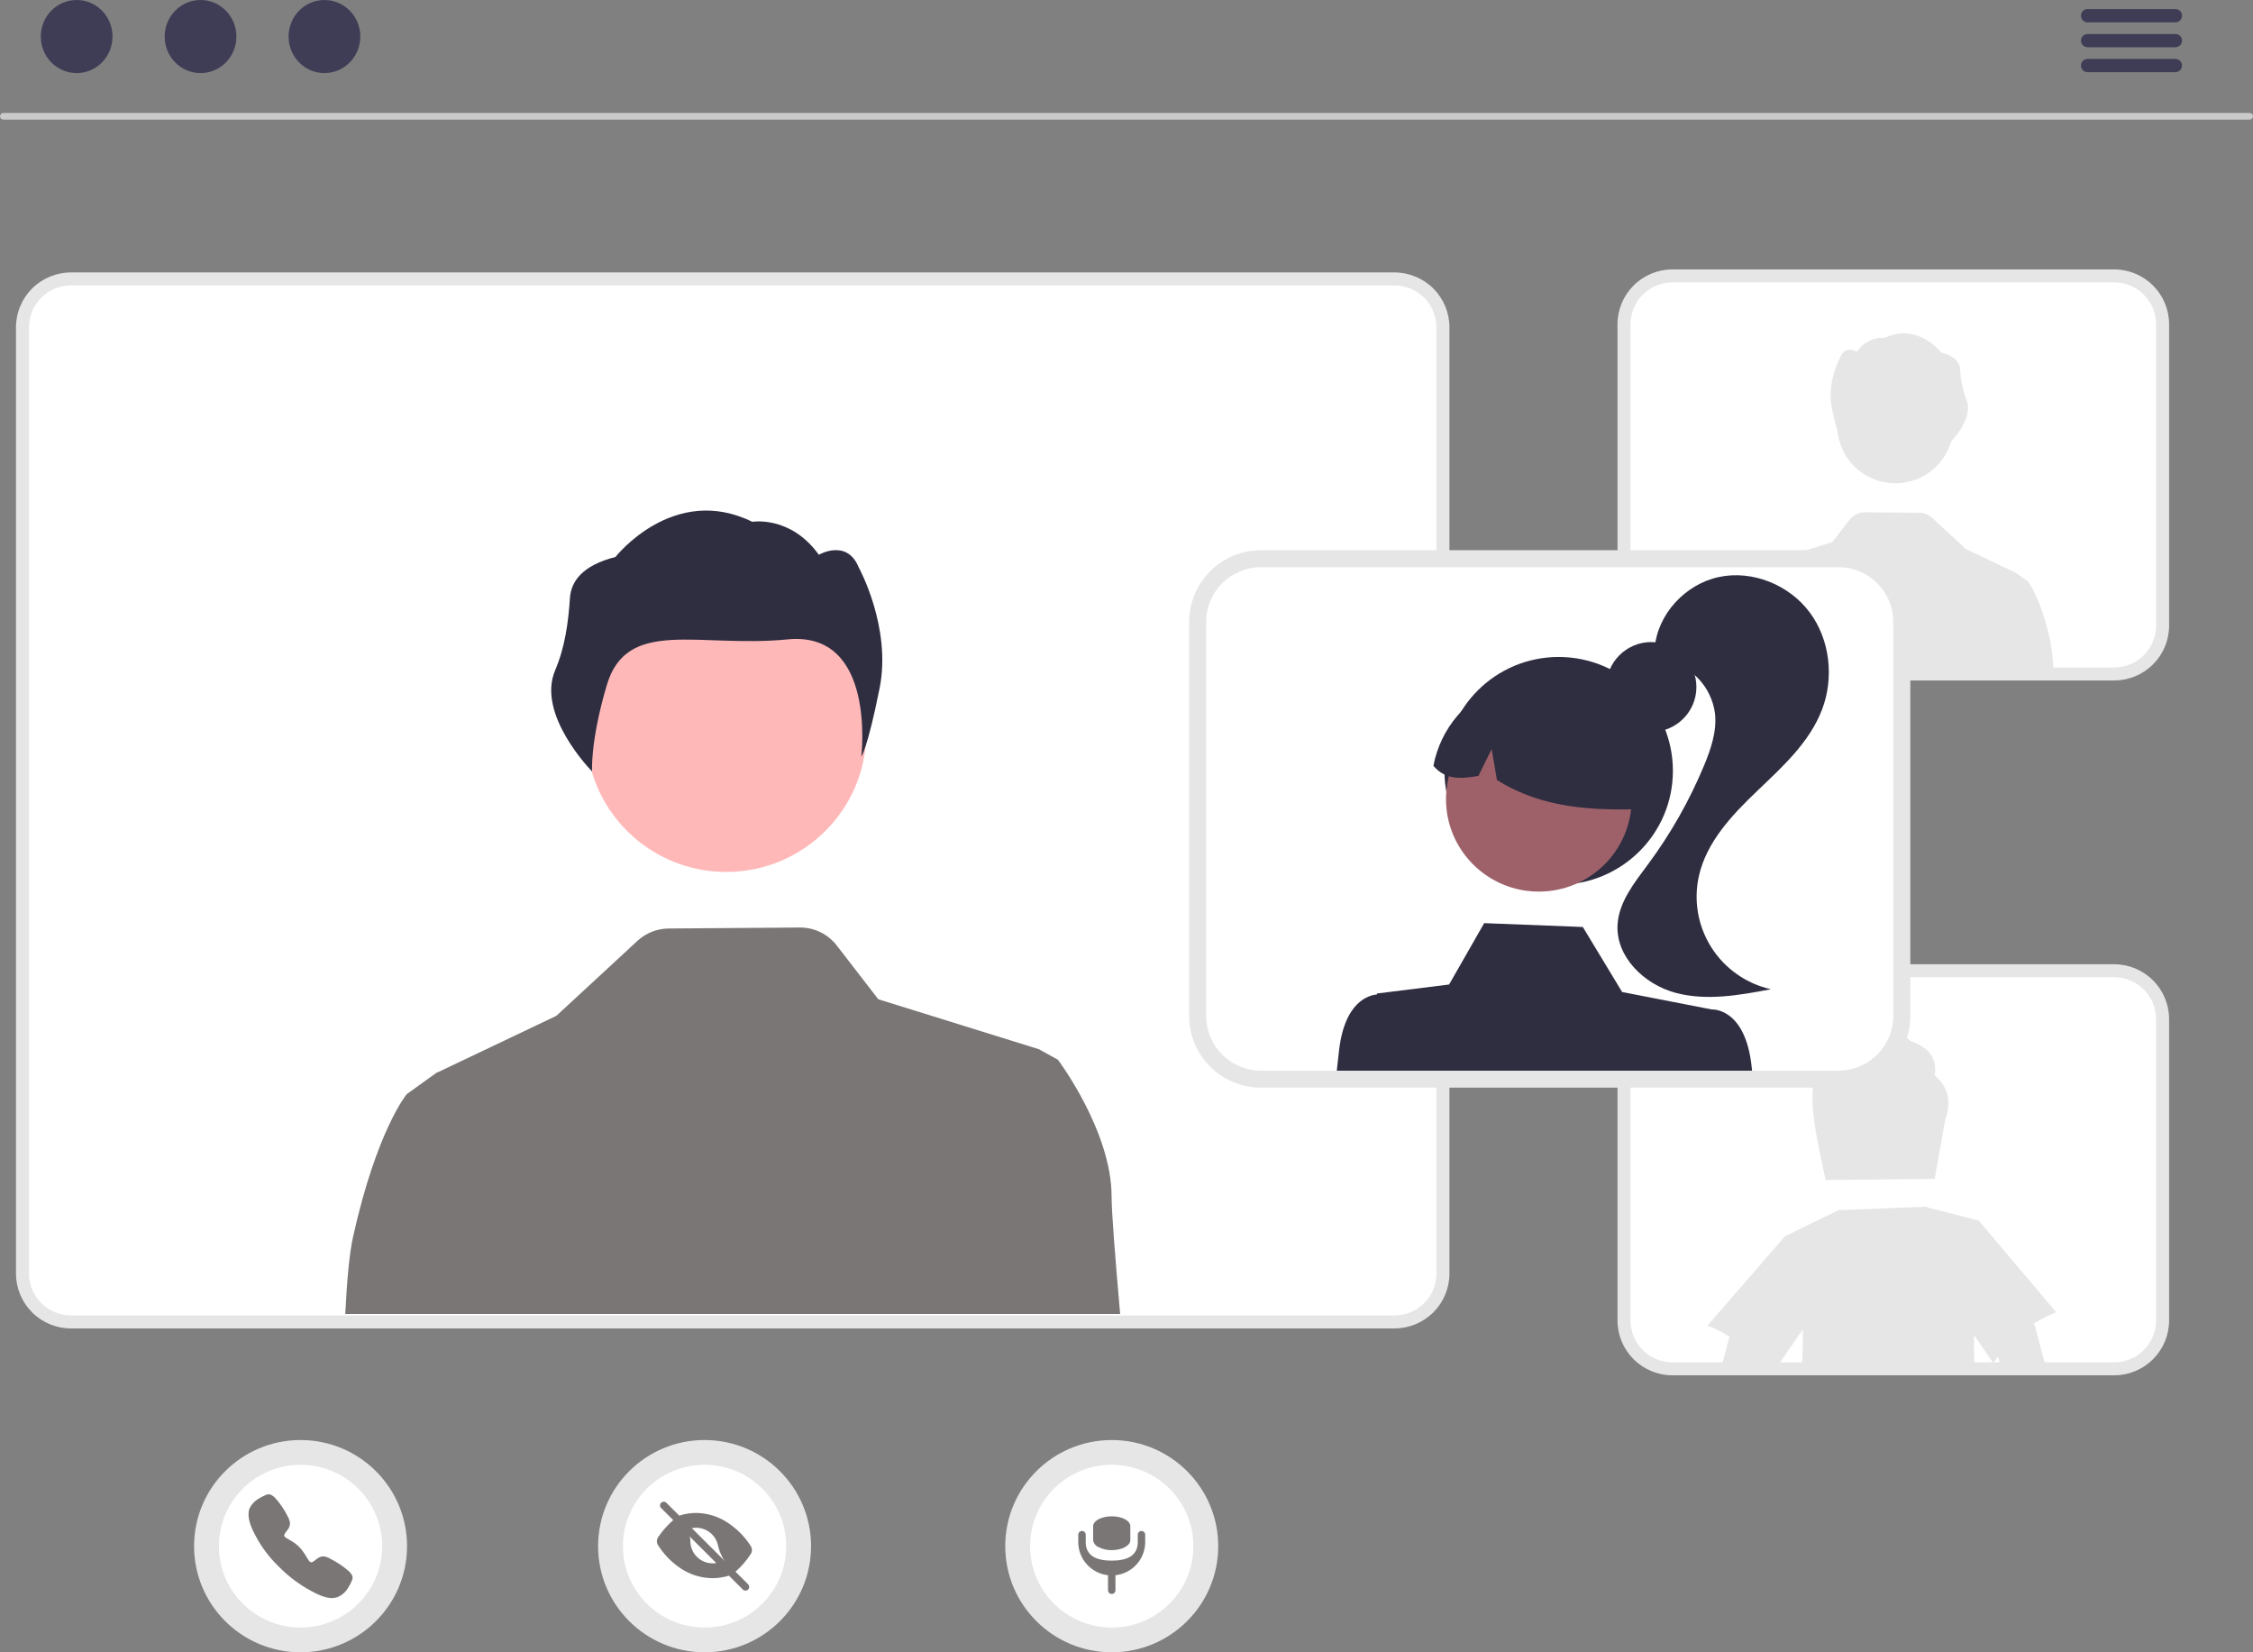 <svg width="105" height="77" viewBox="0 0 105 77" fill="none" xmlns="http://www.w3.org/2000/svg">
<rect x="0" y="0" width="105" height="77" fill="#808080" stroke="none"/>
<g clip-path="url(#clip0_8_2501)">
<path d="M64.988 61.907H3.307C2.628 61.907 1.976 61.637 1.496 61.159C1.016 60.68 0.746 60.031 0.745 59.354V15.249C0.746 14.572 1.016 13.923 1.496 13.444C1.976 12.966 2.628 12.697 3.307 12.696H64.988C65.667 12.697 66.319 12.966 66.799 13.444C67.279 13.923 67.549 14.572 67.55 15.249V59.354C67.549 60.031 67.279 60.68 66.799 61.159C66.319 61.637 65.667 61.907 64.988 61.907ZM3.307 14.04C2.985 14.04 2.677 14.168 2.449 14.394C2.222 14.621 2.094 14.928 2.093 15.249V59.354C2.094 59.675 2.222 59.982 2.449 60.209C2.677 60.436 2.985 60.563 3.307 60.563H64.988C65.31 60.563 65.618 60.436 65.846 60.209C66.073 59.982 66.201 59.675 66.202 59.354V15.249C66.201 14.928 66.073 14.621 65.846 14.394C65.618 14.168 65.31 14.04 64.988 14.04H3.307Z" fill="#E6E6E6"/>
<path d="M32.837 77C35.578 77 37.799 74.785 37.799 72.054C37.799 69.322 35.578 67.108 32.837 67.108C30.096 67.108 27.874 69.322 27.874 72.054C27.874 74.785 30.096 77 32.837 77Z" fill="#E6E6E6"/>
<path d="M32.837 75.846C34.938 75.846 36.641 74.148 36.641 72.054C36.641 69.96 34.938 68.262 32.837 68.262C30.735 68.262 29.032 69.96 29.032 72.054C29.032 74.148 30.735 75.846 32.837 75.846Z" fill="white"/>
<path d="M34.743 74.125C34.72 74.125 34.697 74.121 34.676 74.112C34.655 74.103 34.636 74.09 34.62 74.074L30.808 70.274C30.776 70.242 30.759 70.198 30.76 70.153C30.761 70.108 30.779 70.065 30.811 70.033C30.843 70.001 30.886 69.983 30.931 69.983C30.976 69.982 31.02 69.999 31.053 70.03L34.865 73.83C34.889 73.854 34.906 73.885 34.913 73.918C34.919 73.952 34.916 73.987 34.903 74.018C34.89 74.05 34.867 74.077 34.839 74.096C34.81 74.115 34.777 74.125 34.743 74.125Z" fill="#797675"/>
<path d="M34.988 72.419C35.024 72.363 35.043 72.298 35.043 72.232C35.043 72.165 35.023 72.1 34.987 72.044C34.709 71.611 34.343 71.241 33.912 70.959C33.475 70.669 32.964 70.512 32.44 70.505C32.175 70.505 31.912 70.548 31.662 70.632C31.655 70.634 31.648 70.638 31.643 70.644C31.638 70.649 31.635 70.656 31.633 70.663C31.631 70.67 31.632 70.678 31.634 70.685C31.636 70.692 31.64 70.698 31.645 70.704L32.157 71.214C32.162 71.219 32.169 71.223 32.176 71.225C32.183 71.227 32.191 71.227 32.198 71.225C32.466 71.16 32.749 71.204 32.984 71.346C33.22 71.489 33.389 71.719 33.454 71.986L33.456 71.992C33.544 72.404 33.746 72.785 34.039 73.09L34.202 73.252C34.209 73.26 34.22 73.264 34.23 73.265C34.241 73.265 34.252 73.262 34.26 73.255C34.544 73.014 34.789 72.733 34.988 72.419Z" fill="#797675"/>
<path d="M33.213 72.854C33.077 72.854 32.941 72.828 32.815 72.775C32.689 72.723 32.575 72.647 32.478 72.551C32.382 72.455 32.305 72.34 32.253 72.215C32.2 72.089 32.173 71.954 32.173 71.818C32.173 71.817 32.173 71.816 32.173 71.815C32.176 71.725 32.16 71.635 32.127 71.55C32.094 71.466 32.045 71.389 31.982 71.323L31.467 70.811C31.46 70.803 31.449 70.799 31.438 70.798C31.427 70.798 31.417 70.801 31.409 70.808C31.13 71.049 30.884 71.323 30.676 71.626C30.637 71.682 30.615 71.748 30.614 71.816C30.613 71.885 30.632 71.952 30.669 72.009C30.942 72.443 31.305 72.813 31.733 73.096C32.171 73.386 32.684 73.543 33.21 73.545C33.477 73.544 33.742 73.502 33.997 73.421C34.004 73.418 34.01 73.414 34.015 73.409C34.02 73.403 34.024 73.397 34.026 73.39C34.027 73.382 34.027 73.375 34.025 73.368C34.023 73.361 34.019 73.354 34.014 73.349L33.5 72.837C33.495 72.831 33.488 72.827 33.481 72.825C33.473 72.823 33.466 72.823 33.459 72.825C33.378 72.845 33.296 72.854 33.213 72.854Z" fill="#797675"/>
<path d="M14.007 77C16.748 77 18.97 74.785 18.97 72.054C18.97 69.322 16.748 67.108 14.007 67.108C11.267 67.108 9.045 69.322 9.045 72.054C9.045 74.785 11.267 77 14.007 77Z" fill="#E6E6E6"/>
<path d="M14.007 75.846C16.109 75.846 17.812 74.148 17.812 72.054C17.812 69.96 16.109 68.262 14.007 68.262C11.906 68.262 10.203 69.96 10.203 72.054C10.203 74.148 11.906 75.846 14.007 75.846Z" fill="white"/>
<path d="M15.469 74.472C15.258 74.472 14.961 74.396 14.516 74.148C13.963 73.853 13.458 73.477 13.019 73.032C12.564 72.6 12.184 72.096 11.895 71.54C11.496 70.817 11.564 70.438 11.64 70.276C11.727 70.099 11.866 69.951 12.037 69.852C12.135 69.787 12.239 69.733 12.347 69.687C12.358 69.683 12.368 69.678 12.377 69.674C12.413 69.654 12.452 69.642 12.493 69.638C12.534 69.634 12.576 69.639 12.614 69.653C12.701 69.694 12.778 69.753 12.841 69.826C13.066 70.078 13.256 70.359 13.405 70.661C13.467 70.766 13.505 70.883 13.516 71.004C13.507 71.123 13.459 71.236 13.378 71.326C13.364 71.345 13.35 71.363 13.336 71.381C13.254 71.489 13.236 71.52 13.248 71.576C13.272 71.688 13.638 71.785 13.934 72.08C14.23 72.374 14.369 72.778 14.481 72.802C14.54 72.815 14.572 72.796 14.683 72.711C14.699 72.698 14.716 72.686 14.733 72.673C14.823 72.589 14.938 72.538 15.061 72.527H15.062C15.184 72.54 15.303 72.581 15.407 72.648C15.707 72.799 15.988 72.987 16.242 73.207C16.315 73.269 16.374 73.345 16.416 73.431C16.429 73.47 16.434 73.511 16.431 73.552C16.427 73.593 16.415 73.633 16.394 73.669C16.39 73.678 16.386 73.688 16.381 73.699C16.336 73.806 16.28 73.909 16.216 74.007C16.115 74.177 15.967 74.315 15.789 74.402C15.689 74.449 15.58 74.473 15.469 74.472Z" fill="#797675"/>
<path d="M51.812 77C54.553 77 56.775 74.785 56.775 72.054C56.775 69.322 54.553 67.108 51.812 67.108C49.071 67.108 46.849 69.322 46.849 72.054C46.849 74.785 49.071 77 51.812 77Z" fill="#E6E6E6"/>
<path d="M51.812 75.846C53.913 75.846 55.617 74.148 55.617 72.054C55.617 69.96 53.913 68.262 51.812 68.262C49.711 68.262 48.007 69.96 48.007 72.054C48.007 74.148 49.711 75.846 51.812 75.846Z" fill="white"/>
<path d="M53.198 71.346C53.152 71.346 53.108 71.364 53.076 71.396C53.043 71.429 53.025 71.473 53.025 71.518V71.864C53.025 72.532 52.482 72.728 51.812 72.728C51.142 72.728 50.599 72.532 50.599 71.864V71.518C50.599 71.473 50.581 71.429 50.548 71.396C50.516 71.364 50.471 71.346 50.425 71.346C50.38 71.346 50.335 71.364 50.303 71.396C50.27 71.429 50.252 71.473 50.252 71.518V71.864C50.253 72.246 50.394 72.615 50.65 72.899C50.906 73.184 51.258 73.365 51.639 73.408V74.109C51.639 74.155 51.657 74.199 51.689 74.231C51.722 74.264 51.766 74.282 51.812 74.282C51.858 74.282 51.902 74.264 51.934 74.231C51.967 74.199 51.985 74.155 51.985 74.109V73.408C52.366 73.365 52.718 73.184 52.974 72.899C53.229 72.615 53.371 72.246 53.371 71.864V71.518C53.371 71.473 53.353 71.429 53.321 71.396C53.288 71.364 53.244 71.346 53.198 71.346Z" fill="#797675"/>
<path d="M51.812 72.239C51.599 72.243 51.389 72.195 51.199 72.099C51.131 72.072 51.072 72.027 51.027 71.969C50.982 71.911 50.954 71.842 50.945 71.77V71.127C50.944 70.872 51.328 70.665 51.805 70.663C51.807 70.663 51.81 70.663 51.812 70.663C52.285 70.661 52.673 70.864 52.678 71.117C52.678 71.12 52.678 71.124 52.678 71.127V71.77C52.681 72.027 52.293 72.237 51.812 72.239Z" fill="#797675"/>
<path d="M64.988 61.303H3.307C2.788 61.302 2.292 61.096 1.925 60.731C1.558 60.366 1.352 59.871 1.352 59.354V15.249C1.352 14.732 1.558 14.237 1.925 13.872C2.292 13.507 2.788 13.301 3.307 13.3H64.988C65.507 13.301 66.004 13.507 66.37 13.872C66.737 14.237 66.943 14.732 66.943 15.249V59.354C66.943 59.871 66.737 60.366 66.37 60.731C66.004 61.096 65.507 61.302 64.988 61.303Z" fill="white"/>
<path d="M33.846 40.634C37.451 40.634 40.374 37.721 40.374 34.127C40.374 30.533 37.451 27.62 33.846 27.62C30.24 27.62 27.317 30.533 27.317 34.127C27.317 37.721 30.24 40.634 33.846 40.634Z" fill="#FFB8B8"/>
<path d="M26.562 27.867C26.612 27.12 27.108 26.355 28.683 25.956C28.683 25.956 31.386 22.51 35.06 24.317C35.06 24.317 36.841 24.012 38.162 25.853C38.162 25.853 39.471 25.084 40.023 26.448C40.023 26.448 41.559 29.23 40.994 32.069C40.428 34.907 40.139 35.261 40.139 35.261C40.139 35.261 40.86 29.39 36.709 29.797C32.558 30.204 29.217 28.75 28.277 31.935C27.496 34.58 27.595 35.953 27.595 35.953C27.595 35.953 24.985 33.315 25.872 31.237C26.326 30.175 26.486 29.019 26.562 27.867Z" fill="#2F2E41"/>
<path d="M16.091 61.235H52.204C51.962 58.49 51.805 56.447 51.805 55.757C51.805 52.71 49.304 49.385 49.304 49.385L48.408 48.892L40.932 46.567L38.997 44.062C38.794 43.799 38.533 43.587 38.234 43.441C37.935 43.296 37.606 43.221 37.274 43.224L31.162 43.27C30.624 43.274 30.107 43.478 29.712 43.842L25.927 47.341L20.376 49.983L20.367 49.974L20.309 50.017L19.485 50.608L18.955 50.99C18.955 50.99 17.565 52.652 16.454 57.638C16.287 58.388 16.169 59.643 16.091 61.235Z" fill="#797675"/>
<path d="M104.848 5.574H0.152C0.111 5.573 0.073 5.556 0.044 5.527C0.016 5.498 -2.57492e-05 5.459 -2.57492e-05 5.419C-2.57492e-05 5.378 0.016 5.339 0.044 5.31C0.073 5.282 0.111 5.265 0.152 5.264H104.848C104.889 5.265 104.927 5.282 104.956 5.31C104.984 5.339 105 5.378 105 5.419C105 5.459 104.984 5.498 104.956 5.527C104.927 5.556 104.889 5.573 104.848 5.574Z" fill="#CACACA"/>
<path d="M3.572 3.406C4.495 3.406 5.244 2.644 5.244 1.703C5.244 0.762 4.495 0 3.572 0C2.649 0 1.901 0.762 1.901 1.703C1.901 2.644 2.649 3.406 3.572 3.406Z" fill="#3F3D56"/>
<path d="M9.346 3.406C10.27 3.406 11.018 2.644 11.018 1.703C11.018 0.762 10.27 0 9.346 0C8.423 0 7.675 0.762 7.675 1.703C7.675 2.644 8.423 3.406 9.346 3.406Z" fill="#3F3D56"/>
<path d="M15.121 3.406C16.044 3.406 16.792 2.644 16.792 1.703C16.792 0.762 16.044 0 15.121 0C14.197 0 13.449 0.762 13.449 1.703C13.449 2.644 14.197 3.406 15.121 3.406Z" fill="#3F3D56"/>
<path d="M101.388 1.042H97.286C97.204 1.04 97.127 1.006 97.07 0.949C97.013 0.891 96.982 0.813 96.982 0.732C96.982 0.651 97.013 0.573 97.07 0.515C97.127 0.458 97.204 0.424 97.286 0.422H101.388C101.47 0.424 101.547 0.458 101.604 0.515C101.661 0.573 101.692 0.651 101.692 0.732C101.692 0.813 101.661 0.891 101.604 0.949C101.547 1.006 101.47 1.04 101.388 1.042Z" fill="#3F3D56"/>
<path d="M101.388 2.203H97.286C97.204 2.201 97.127 2.168 97.07 2.11C97.013 2.052 96.982 1.974 96.982 1.893C96.982 1.812 97.013 1.735 97.07 1.677C97.127 1.619 97.204 1.585 97.286 1.584H101.388C101.47 1.585 101.547 1.619 101.604 1.677C101.661 1.735 101.692 1.812 101.692 1.893C101.692 1.974 101.661 2.052 101.604 2.11C101.547 2.168 101.47 2.201 101.388 2.203Z" fill="#3F3D56"/>
<path d="M101.388 3.364H97.286C97.204 3.362 97.127 3.329 97.07 3.271C97.013 3.213 96.982 3.135 96.982 3.054C96.982 2.973 97.013 2.896 97.07 2.838C97.127 2.78 97.204 2.747 97.286 2.745H101.388C101.47 2.747 101.547 2.78 101.604 2.838C101.661 2.896 101.692 2.973 101.692 3.054C101.692 3.135 101.661 3.213 101.604 3.271C101.547 3.329 101.47 3.362 101.388 3.364Z" fill="#3F3D56"/>
<path d="M98.528 64.093H77.945C77.265 64.092 76.614 63.823 76.134 63.344C75.654 62.865 75.383 62.217 75.383 61.539V47.489C75.383 46.812 75.654 46.163 76.134 45.684C76.614 45.206 77.265 44.936 77.945 44.935H98.528C99.207 44.936 99.858 45.206 100.339 45.684C100.819 46.163 101.089 46.812 101.09 47.489V61.539C101.089 62.217 100.819 62.865 100.339 63.344C99.858 63.823 99.207 64.092 98.528 64.093ZM77.945 46.279C77.623 46.28 77.314 46.407 77.087 46.634C76.859 46.861 76.731 47.168 76.731 47.489V61.539C76.731 61.86 76.859 62.168 77.087 62.394C77.314 62.621 77.623 62.749 77.945 62.749H98.528C98.85 62.749 99.158 62.621 99.386 62.394C99.613 62.168 99.741 61.86 99.742 61.539V47.489C99.741 47.168 99.613 46.861 99.386 46.634C99.158 46.407 98.85 46.28 98.528 46.279H77.945Z" fill="#E6E6E6"/>
<path d="M98.528 63.488H77.945C77.426 63.488 76.929 63.282 76.563 62.917C76.196 62.551 75.99 62.056 75.989 61.54V47.489C75.99 46.972 76.196 46.477 76.563 46.112C76.929 45.746 77.426 45.541 77.945 45.54H98.528C99.046 45.541 99.543 45.746 99.91 46.112C100.276 46.477 100.482 46.972 100.483 47.489V61.54C100.482 62.056 100.276 62.551 99.91 62.917C99.543 63.282 99.046 63.488 98.528 63.488Z" fill="white"/>
<path d="M90.166 50.114C90.285 49.374 89.949 48.83 89.056 48.522C88.168 47.754 86.856 47.57 86.068 48.8C85.75 48.781 85.437 48.885 85.194 49.091C84.951 49.296 84.797 49.587 84.765 49.903C84.041 50.742 84.845 53.818 85.083 54.99L86.353 54.978L88.888 54.953L90.166 54.94L90.653 52.192C90.95 51.392 90.829 50.692 90.166 50.114Z" fill="#E6E6E6"/>
<path d="M94.779 61.687C95.11 61.475 95.462 61.297 95.828 61.153L92.216 56.879L89.83 56.27C89.81 56.259 89.791 56.248 89.772 56.236L85.745 56.39L85.728 56.373L83.189 57.611L79.578 61.772C79.934 61.911 80.277 62.084 80.6 62.287L80.228 63.7H82.812L83.499 62.704H83.534C83.534 62.687 83.535 62.67 83.535 62.653L84.018 61.953C84.029 62.518 84.013 63.101 83.974 63.7H92.011C91.999 63.202 91.996 62.707 91.996 62.216L92.895 63.516C92.962 63.417 93.034 63.325 93.106 63.232L93.283 63.7H95.341L94.847 61.83C94.834 61.778 94.81 61.73 94.779 61.687Z" fill="#E6E6E6"/>
<path d="M98.528 31.712H77.945C77.265 31.711 76.614 31.442 76.134 30.963C75.654 30.484 75.383 29.835 75.383 29.158V15.108C75.383 14.431 75.654 13.782 76.134 13.303C76.614 12.825 77.265 12.555 77.945 12.554H98.528C99.207 12.555 99.858 12.825 100.339 13.303C100.819 13.782 101.089 14.431 101.09 15.108V29.158C101.089 29.835 100.819 30.484 100.339 30.963C99.858 31.442 99.207 31.711 98.528 31.712ZM77.945 13.898C77.623 13.899 77.314 14.026 77.087 14.253C76.859 14.48 76.731 14.787 76.731 15.108V29.158C76.731 29.479 76.859 29.787 77.087 30.013C77.314 30.24 77.623 30.367 77.945 30.368H98.528C98.85 30.367 99.158 30.24 99.386 30.013C99.613 29.787 99.741 29.479 99.742 29.158V15.108C99.741 14.787 99.613 14.48 99.386 14.253C99.158 14.026 98.85 13.899 98.528 13.898H77.945Z" fill="#E6E6E6"/>
<path d="M98.528 31.107H77.945C77.426 31.106 76.929 30.901 76.563 30.536C76.196 30.17 75.99 29.675 75.989 29.158V15.108C75.99 14.591 76.196 14.096 76.563 13.731C76.929 13.365 77.426 13.16 77.945 13.159H98.528C99.046 13.16 99.543 13.365 99.91 13.731C100.276 14.096 100.482 14.591 100.483 15.108V29.158C100.482 29.675 100.276 30.17 99.91 30.536C99.543 30.901 99.046 31.106 98.528 31.107Z" fill="white"/>
<path d="M85.636 20.087C85.698 20.712 85.976 21.295 86.423 21.738C86.87 22.18 87.457 22.453 88.084 22.511C88.711 22.568 89.339 22.406 89.859 22.052C90.379 21.699 90.759 21.175 90.934 20.572C91.022 20.481 91.994 19.446 91.642 18.622C91.468 18.175 91.371 17.702 91.356 17.223C91.335 16.913 91.129 16.596 90.475 16.43C90.475 16.43 89.353 15 87.829 15.75C87.829 15.75 87.09 15.623 86.541 16.388C86.541 16.388 85.998 16.068 85.769 16.634C85.769 16.634 85.131 17.789 85.366 18.967C85.435 19.345 85.525 19.719 85.636 20.087Z" fill="#E6E6E6"/>
<path d="M95.551 29.859C95.09 27.79 94.513 27.1 94.513 27.1L94.293 26.941L93.951 26.696L93.927 26.678L93.923 26.682L91.619 25.585L90.048 24.133C89.884 23.982 89.67 23.897 89.447 23.895L86.91 23.876C86.772 23.875 86.635 23.906 86.511 23.967C86.387 24.027 86.279 24.115 86.195 24.224L85.392 25.264L82.289 26.229L81.917 26.434C81.917 26.434 80.879 27.814 80.879 29.078C80.879 29.365 80.814 30.212 80.713 31.352H95.701C95.688 30.851 95.638 30.352 95.551 29.859Z" fill="#E6E6E6"/>
<path d="M85.68 50.687H58.769C57.881 50.686 57.03 50.334 56.402 49.708C55.774 49.082 55.421 48.233 55.42 47.348V28.979C55.421 28.093 55.774 27.245 56.402 26.619C57.03 25.993 57.881 25.641 58.769 25.64H85.68C86.568 25.641 87.419 25.993 88.047 26.619C88.675 27.245 89.028 28.093 89.029 28.979V47.348C89.028 48.233 88.675 49.082 88.047 49.708C87.419 50.334 86.568 50.686 85.68 50.687ZM58.769 27.397C58.348 27.398 57.945 27.565 57.648 27.861C57.35 28.157 57.183 28.559 57.182 28.979V47.348C57.183 47.768 57.35 48.17 57.648 48.466C57.945 48.763 58.348 48.929 58.769 48.93H85.68C86.1 48.929 86.504 48.763 86.801 48.466C87.099 48.17 87.266 47.768 87.266 47.348V28.979C87.266 28.559 87.099 28.157 86.801 27.861C86.504 27.565 86.1 27.398 85.68 27.397H58.769Z" fill="#E6E6E6"/>
<path d="M85.679 26.431H58.769C58.091 26.432 57.441 26.701 56.962 27.178C56.483 27.656 56.213 28.303 56.212 28.979V47.349C56.213 48.024 56.483 48.672 56.962 49.149C57.442 49.627 58.091 49.895 58.769 49.896H85.679C86.357 49.895 87.007 49.627 87.486 49.149C87.966 48.672 88.235 48.024 88.236 47.349V28.979C88.235 28.303 87.966 27.656 87.486 27.178C87.007 26.701 86.357 26.432 85.679 26.431Z" fill="white"/>
<path d="M76.959 34.11C78.119 34.11 79.06 33.173 79.06 32.016C79.06 30.859 78.119 29.921 76.959 29.921C75.798 29.921 74.857 30.859 74.857 32.016C74.857 33.173 75.798 34.11 76.959 34.11Z" fill="#2F2E41"/>
<path d="M72.641 41.228C75.582 41.228 77.965 38.852 77.965 35.922C77.965 32.991 75.582 30.616 72.641 30.616C69.701 30.616 67.317 32.991 67.317 35.922C67.317 38.852 69.701 41.228 72.641 41.228Z" fill="#2F2E41"/>
<path d="M71.716 41.55C74.106 41.55 76.043 39.62 76.043 37.239C76.043 34.857 74.106 32.927 71.716 32.927C69.327 32.927 67.39 34.857 67.39 37.239C67.39 39.62 69.327 41.55 71.716 41.55Z" fill="#9E616A"/>
<path d="M70.085 31.869C70.926 31.584 71.828 31.528 72.697 31.709C73.566 31.89 74.37 32.3 75.026 32.897C75.681 33.494 76.164 34.255 76.423 35.102C76.683 35.948 76.709 36.848 76.5 37.708C74.228 37.769 71.875 37.68 69.764 36.349L69.517 34.907L68.902 36.159C68.14 36.288 67.385 36.374 66.803 35.69C66.967 34.822 67.356 34.013 67.932 33.342C68.508 32.672 69.251 32.164 70.085 31.869Z" fill="#2F2E41"/>
<path d="M80.108 26.89C81.671 26.556 83.383 27.255 84.337 28.534C85.291 29.812 85.483 31.591 84.911 33.079C84.328 34.597 83.069 35.736 81.891 36.861C80.714 37.986 79.529 39.241 79.175 40.828C78.921 41.971 79.131 43.168 79.761 44.156C80.39 45.144 81.388 45.844 82.534 46.1C81.059 46.379 79.523 46.656 78.075 46.263C76.627 45.87 75.302 44.592 75.385 43.098C75.445 42.022 76.182 41.123 76.823 40.255C77.868 38.841 78.737 37.306 79.413 35.684C79.735 34.91 80.017 34.083 79.927 33.25C79.845 32.629 79.566 32.051 79.129 31.6C78.693 31.15 78.123 30.851 77.503 30.748L77.116 30.207C77.245 28.619 78.545 27.223 80.108 26.89Z" fill="#2F2E41"/>
<path d="M81.642 49.777C81.362 46.932 79.778 47.043 79.778 47.043L75.598 46.229L73.767 43.199L69.17 43.02L67.534 45.88L64.171 46.299L64.169 46.346C63.835 46.372 62.633 46.634 62.392 49.079C62.37 49.304 62.339 49.579 62.3 49.896H81.654C81.65 49.854 81.646 49.815 81.642 49.777Z" fill="#2F2E41"/>
</g>
<defs>
<clipPath id="clip0_8_2501">
<rect width="105" height="77" fill="white"/>
</clipPath>
</defs>
</svg>
